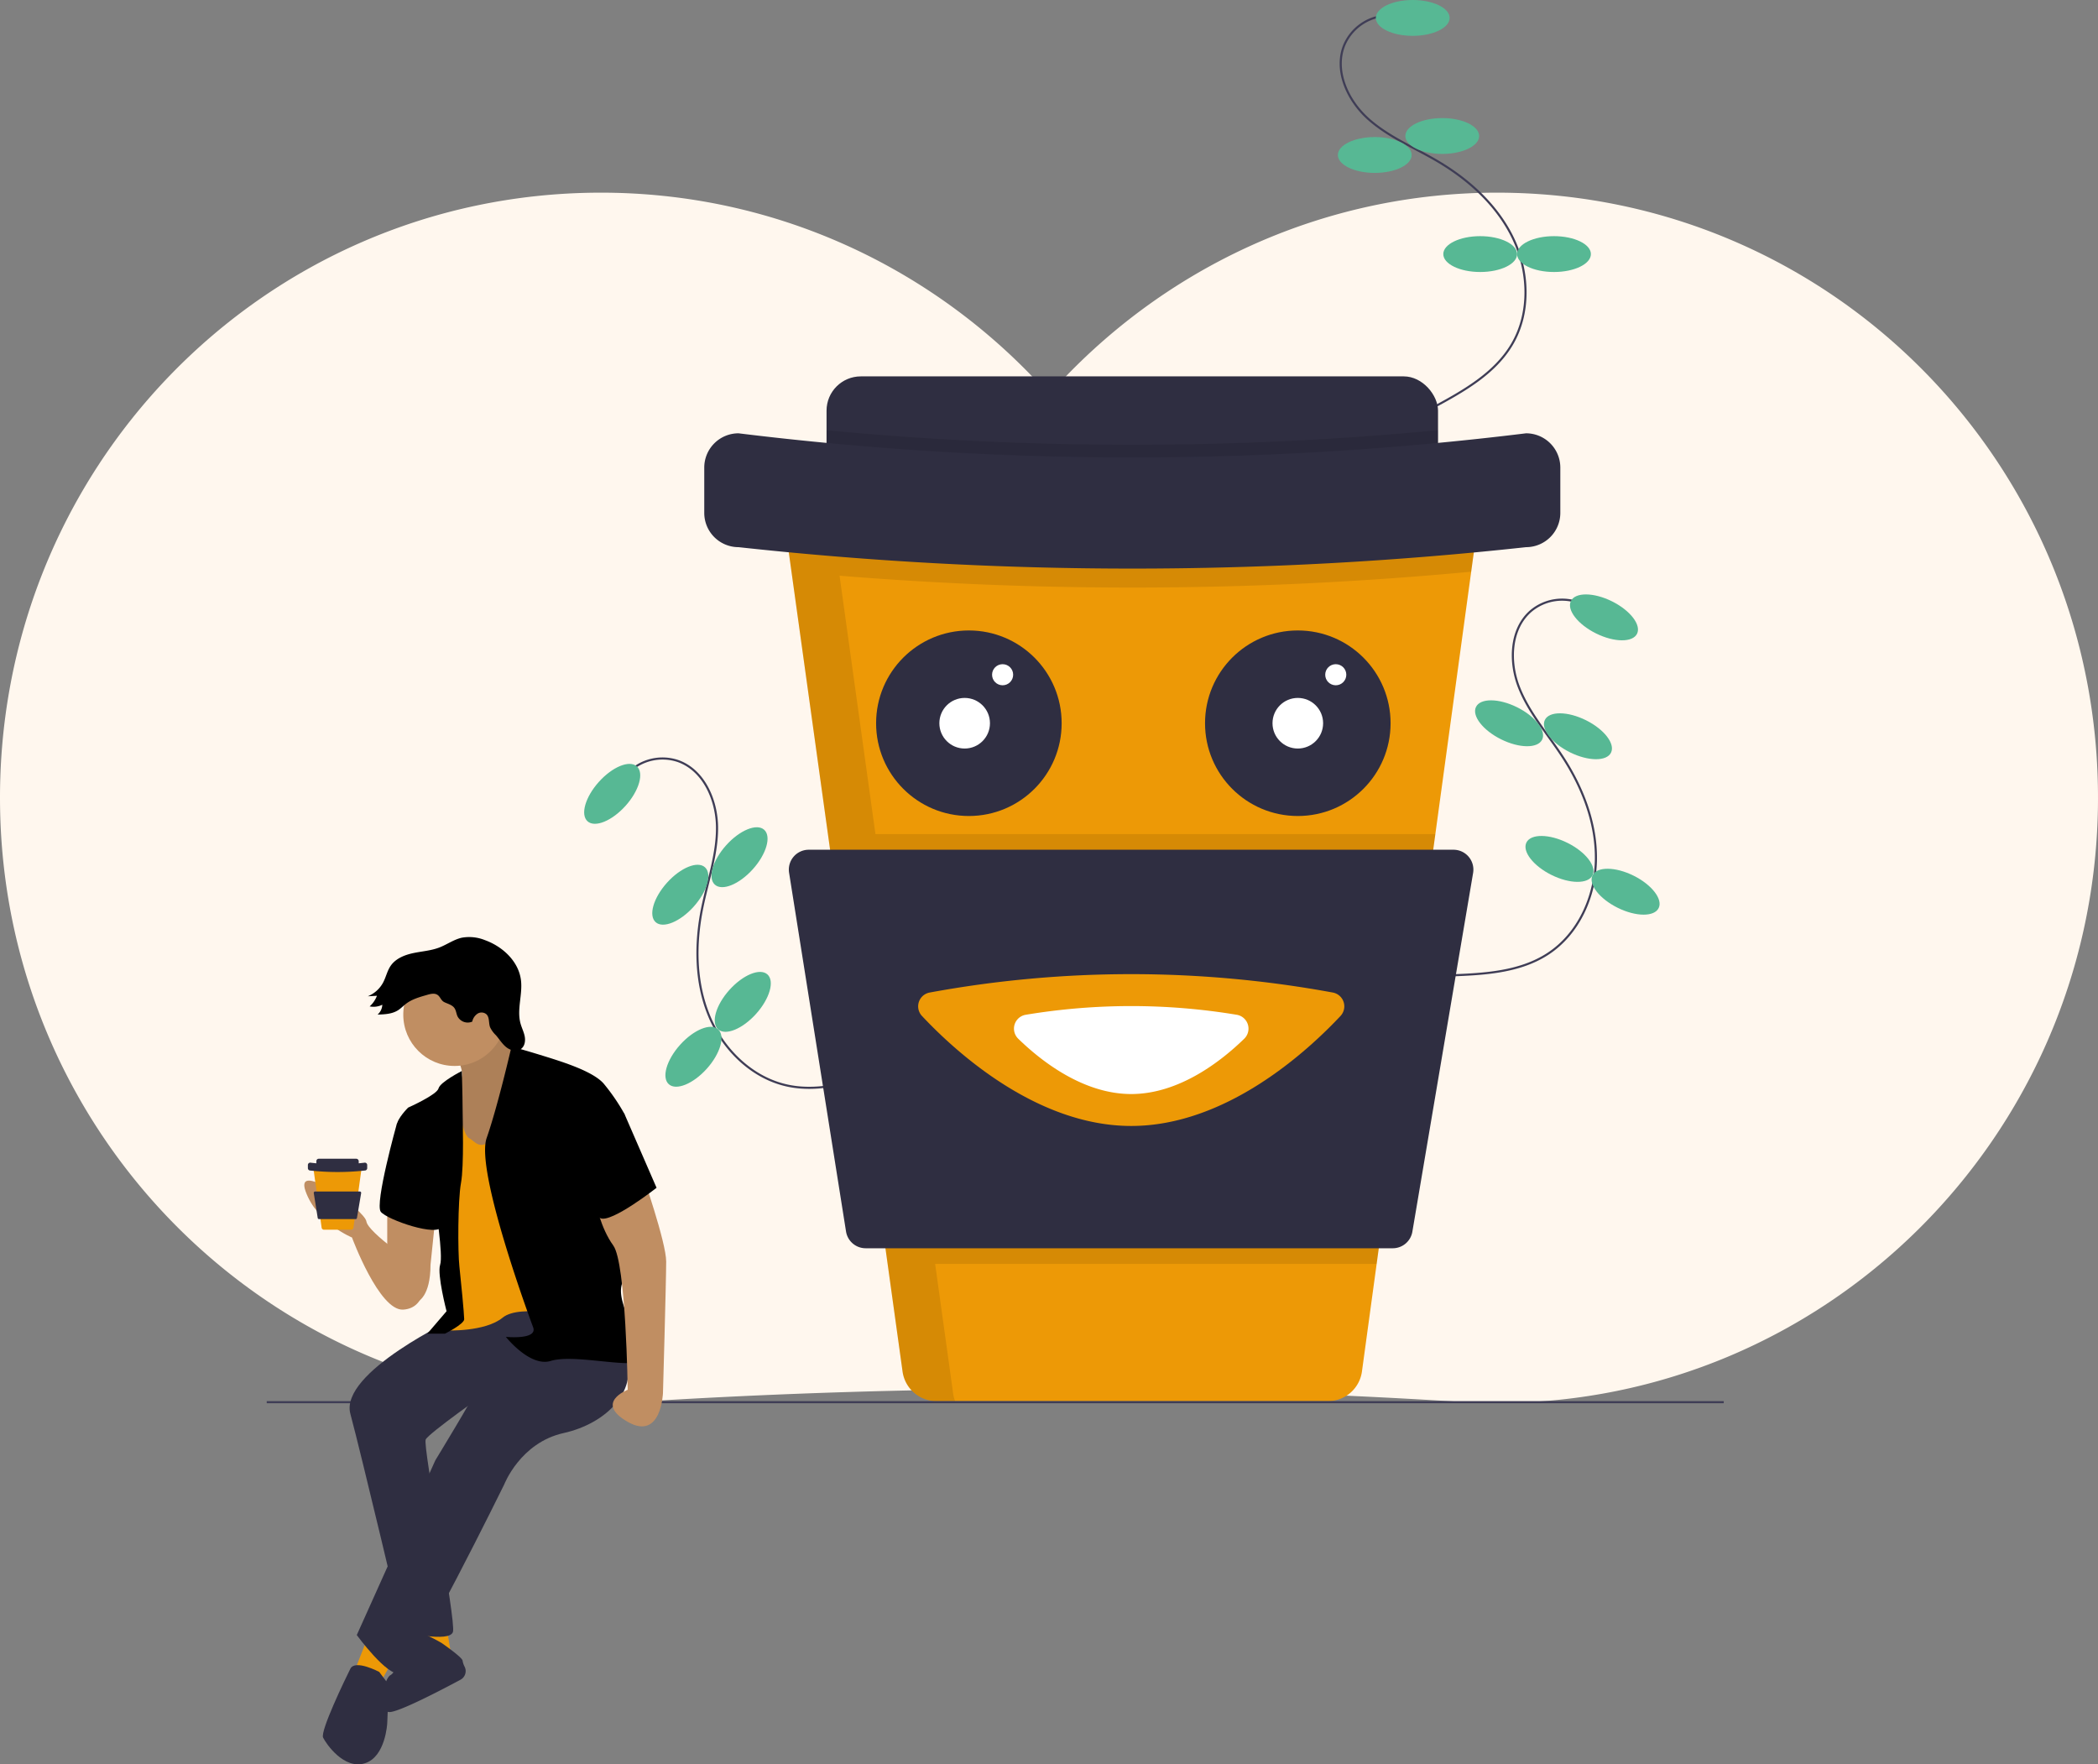<svg id="b49f4f68-d79e-4476-a14b-b3f27440c724" data-name="Layer 1" xmlns="http://www.w3.org/2000/svg" width="995.001" height="836.749" viewBox="0 0 995.001 836.749"><rect x="0" y="0" width="995.001" height="836.749" fill="#808080" stroke="none"/><title>coffee break</title><path d="M813.829,123.003C728.844,122.613,652.462,159.695,600,218.773c-52.462-59.078-128.844-96.16-213.829-95.77C226.586,123.736,99.4,255.113,102.557,415.789,105.618,571.622,232.02,697,387.5,697q9.048,0,17.96-.561a3110.914,3110.914,0,0,1,389.08,0q8.909.558,17.96.561c155.48,0,281.881-125.378,284.943-281.211C1100.6,255.114,973.414,123.736,813.829,123.003Z" transform="translate(-102.499 -31.626)" fill="#fff7ee"/><path d="M759.881,39.083a22.982,22.982,0,0,0-19.81,13.851c-4.954,11.974,1.424,26.039,10.999,34.77s21.874,13.722,33.048,20.282c15.01,8.811,28.497,21.043,36.007,36.744s8.309,35.15-.519,50.15c-8.194,13.922-23.093,22.255-37.302,29.94" transform="translate(-102.499 -31.626)" fill="none" stroke="#3f3d56" stroke-miterlimit="10"/><ellipse cx="670.001" cy="8.5" rx="17.5" ry="8.5" fill="#57b894"/><ellipse cx="684.001" cy="64.5" rx="17.5" ry="8.5" fill="#57b894"/><ellipse cx="652.001" cy="73.5" rx="17.5" ry="8.5" fill="#57b894"/><ellipse cx="702.001" cy="120.5" rx="17.5" ry="8.5" fill="#57b894"/><ellipse cx="737.001" cy="120.5" rx="17.5" ry="8.5" fill="#57b894"/><path d="M852.361,317.873a22.982,22.982,0,0,0-23.902,3.605c-9.759,8.525-10.295,23.959-5.598,36.036s13.497,22.013,20.592,32.856c9.53,14.564,16.177,31.515,15.927,48.918s-8.177,35.181-22.751,44.695c-13.527,8.831-30.577,9.674-46.721,10.244" transform="translate(-102.499 -31.626)" fill="none" stroke="#3f3d56" stroke-miterlimit="10"/><ellipse cx="863.202" cy="324.415" rx="8.5" ry="17.5" transform="translate(86.48 921.905) rotate(-63.615)" fill="#57b894"/><ellipse cx="850.858" cy="380.803" rx="8.5" ry="17.5" transform="translate(29.107 942.176) rotate(-63.615)" fill="#57b894"/><ellipse cx="818.191" cy="374.645" rx="8.5" ry="17.5" transform="translate(16.474 909.491) rotate(-63.615)" fill="#57b894"/><ellipse cx="842.096" cy="438.969" rx="8.5" ry="17.5" transform="translate(-27.868 966.644) rotate(-63.615)" fill="#57b894"/><ellipse cx="873.451" cy="454.522" rx="8.5" ry="17.5" transform="translate(-24.381 1003.374) rotate(-63.615)" fill="#57b894"/><path d="M400.503,398.035a22.982,22.982,0,0,1,23.543-5.478c12.217,4.318,18.417,18.463,18.512,31.42s-4.412,25.442-7.001,38.139c-3.478,17.054-3.394,35.261,3.266,51.341s20.593,29.673,37.65,33.132c15.832,3.21,31.988-2.303,47.202-7.736" transform="translate(-102.499 -31.626)" fill="none" stroke="#3f3d56" stroke-miterlimit="10"/><ellipse cx="392.844" cy="408.118" rx="17.5" ry="8.5" transform="translate(-275.79 395.938) rotate(-48.06)" fill="#57b894"/><ellipse cx="425.143" cy="455.96" rx="17.5" ry="8.5" transform="translate(-300.665 435.829) rotate(-48.06)" fill="#57b894"/><ellipse cx="453.225" cy="438.172" rx="17.5" ry="8.5" transform="translate(-278.121 450.818) rotate(-48.06)" fill="#57b894"/><ellipse cx="454.767" cy="506.777" rx="17.5" ry="8.5" transform="translate(-328.64 474.718) rotate(-48.06)" fill="#57b894"/><ellipse cx="431.375" cy="532.812" rx="17.5" ry="8.5" transform="translate(-355.764 465.952) rotate(-48.06)" fill="#57b894"/><path d="M802.98,282.586l-2.75,20.17-17,124.46-27.84,203.82-6.97,51.03a16.255,16.255,0,0,1-16.11,14.06H546.66a16.26,16.26,0,0,1-16.11-14.02l-7.09-51.07-28.31-203.82-17.3-124.55-2.78-20.04a16.255,16.255,0,0,1,16.1-18.5h295.7A16.266,16.266,0,0,1,802.98,282.586Z" transform="translate(-102.499 -31.626)" fill="#ed9906"/><rect x="392.001" y="178.5" width="290" height="54" rx="16.26" fill="#2f2e41"/><path d="M784.5,235.646v12.22a16.26,16.26,0,0,1-16.26,16.26H510.76a16.26,16.26,0,0,1-16.26-16.26v-12.19A1527,1527,0,0,0,784.5,235.646Z" transform="translate(-102.499 -31.626)" opacity="0.1"/><circle cx="459.501" cy="343" r="44" fill="#2f2e41"/><circle cx="615.501" cy="343" r="44" fill="#2f2e41"/><circle cx="457.501" cy="343" r="12" fill="#fff"/><circle cx="475.501" cy="320" r="5" fill="#fff"/><circle cx="615.501" cy="343" r="12" fill="#fff"/><circle cx="633.501" cy="320" r="5" fill="#fff"/><path d="M802.055,274.626h.002c-.005-.012-.011-.024-.015-.036a16.257,16.257,0,0,0-1.641-3.186l-.002-.003c-.196-.295-.403-.58-.618-.86-.072-.094-.145-.186-.219-.278a16.372,16.372,0,0,0-2.073-2.161c-.169-.147-.339-.291-.513-.431-.196-.156-.393-.31-.597-.458-.254-.185-.517-.359-.782-.529-.209-.134-.419-.265-.635-.39q-.5-.289-1.022-.544c-.166-.08-.334-.155-.503-.23q-.499-.221-1.015-.409c-.139-.05-.275-.106-.415-.153q-.715-.238-1.459-.411c-.121-.028-.246-.048-.368-.073q-.608-.126-1.234-.206c-.151-.019-.301-.039-.453-.054-.534-.053-1.073-.089-1.622-.089l-.001-0H491.17a16.304,16.304,0,0,0-16.101,18.496l.47,3.381L477.85,302.666l.003 0L495.151,427.216H495.15l22.708,163.49,12.694,91.398a16.259,16.259,0,0,0,16.104,14.022h8.81a16.24,16.24,0,0,1-.915-3.522l-8.551-61.568H755.39l27.84-203.82H517.693L500.671,304.659A1718.367,1718.367,0,0,0,800.23,302.756l2.75-20.17A16.137,16.137,0,0,0,802.055,274.626Z" transform="translate(-102.499 -31.626)" opacity="0.1"/><path d="M826.241,291.126a1720.993,1720.993,0,0,1-373.482,0,16.259,16.259,0,0,1-16.259-16.259v-21.482a16.259,16.259,0,0,1,16.259-16.259,1530.249,1530.249,0,0,0,373.482,0,16.259,16.259,0,0,1,16.259,16.259v21.482A16.259,16.259,0,0,1,826.241,291.126Z" transform="translate(-102.499 -31.626)" fill="#2f2e41"/><path d="M763.034,623.626H513.049a9.428,9.428,0,0,1-9.311-7.95L476.731,445.531a9.428,9.428,0,0,1,9.311-10.906H791.842a9.428,9.428,0,0,1,9.295,11.002L772.33,615.772A9.428,9.428,0,0,1,763.034,623.626Z" transform="translate(-102.499 -31.626)" fill="#2f2e41"/><path d="M734.589,502.347a6.662,6.662,0,0,1,3.653,11.12c-15.861,16.907-54.318,52.159-99.242,52.159s-83.381-35.252-99.242-52.159a6.662,6.662,0,0,1,3.653-11.12,528.227,528.227,0,0,1,191.178,0Z" transform="translate(-102.499 -31.626)" fill="#ed9906"/><path d="M688.998,512.89a6.663,6.663,0,0,1,3.621,11.332c-10.741,10.473-30.732,26.264-53.619,26.264s-42.878-15.792-53.619-26.264a6.663,6.663,0,0,1,3.621-11.332,305.156,305.156,0,0,1,99.996,0Z" transform="translate(-102.499 -31.626)" fill="#fff"/><line x1="126.501" y1="665" x2="817.501" y2="665" fill="none" stroke="#3f3d56" stroke-miterlimit="10"/><path d="M286.152,604.07V632.201l14.445,16.726s6.082-2.281,6.082-17.487l2.281-22.048Z" transform="translate(-102.499 -31.626)" fill="#c08e62"/><path d="M300.597,632.201s-23.569-15.966-24.329-21.288-34.213-29.651-28.891-14.445,22.048,22.048,22.048,22.048,12.925,34.973,24.329,34.213S305.159,637.523,300.597,632.201Z" transform="translate(-102.499 -31.626)" fill="#c08e62"/><polygon points="211.783 771.64 214.064 785.325 201.899 782.284 201.899 771.64 211.783 771.64" fill="#ed9906"/><path d="M312.002,810.869s-14.06-8.33-14.633-4.545-6.655,18.23-9.696,19.751-6.843,18.247,0,17.487c5.3-.589,24.738-10.755,33.234-15.31a4.643,4.643,0,0,0,1.996-6.067,9.579,9.579,0,0,1-1.017-2.952C321.885,817.711,312.002,810.869,312.002,810.869Z" transform="translate(-102.499 -31.626)" fill="#2f2e41"/><path d="M318.844,656.53s-55.501,25.85-50.179,45.617,25.09,103.399,25.09,103.399,22.048,5.322,23.569,0-14.445-88.193-12.925-91.235S334.05,691.503,334.05,691.503L391.832,667.174l-24.329-22.809Z" transform="translate(-102.499 -31.626)" fill="#2f2e41"/><polygon points="174.529 776.202 167.686 793.689 179.851 799.011 187.454 785.325 174.529 776.202" fill="#ed9906"/><path d="M318.084,531.843s6.843,9.123,1.521,13.685-1.521,21.288-1.521,21.288l6.843,19.007,27.37-5.322V549.33l-1.521-15.206s-13.685-12.925-15.206-22.809S318.084,531.843,318.084,531.843Z" transform="translate(-102.499 -31.626)" fill="#c08e62"/><path d="M318.084,531.843s6.843,9.123,1.521,13.685-1.521,21.288-1.521,21.288l6.843,19.007,27.37-5.322V549.33l-1.521-15.206s-13.685-12.925-15.206-22.809S318.084,531.843,318.084,531.843Z" transform="translate(-102.499 -31.626)" opacity="0.1"/><path d="M363.701,650.448s-35.734,39.535-35.734,41.056-19.007,32.692-19.007,32.692l-37.254,82.871s14.445,19.767,20.528,18.247,49.419-89.714,49.419-89.714,7.603-19.767,28.131-24.329,36.494-20.528,28.891-38.775S363.701,650.448,363.701,650.448Z" transform="translate(-102.499 -31.626)" fill="#2f2e41"/><circle cx="215.585" cy="481.21" r="24.329" fill="#c08e62"/><path d="M318.844,552.371s3.041,17.487,6.082,19.007,5.322,6.843,12.165-.76,12.925-22.809,12.925-22.809l23.569,28.891,2.281,79.83s-26.61-6.843-34.973,0-26.61,6.082-26.61,6.082l3.801-15.206-3.041-25.85.76-23.569.76-16.726Z" transform="translate(-102.499 -31.626)" fill="#ed9906"/><path d="M321.523,539.574s-10.281,5.194-11.042,8.235-14.445,9.123-14.445,9.123-5.322,5.322-5.322,8.363S308.961,603.31,308.961,603.31s3.801,23.569,2.281,28.131,3.041,22.048,3.041,22.048l-9.123,10.644h8.363s9.123-4.562,9.123-6.843-1.521-18.247-2.281-25.09-.76-31.172.76-39.535.76-30.412.76-35.734S321.523,539.574,321.523,539.574Z" transform="translate(-102.499 -31.626)" fill="black"/><path d="M345.074,528.029s3.421.773,13.305,3.814,25.09,7.603,30.412,13.685a94.247,94.247,0,0,1,9.884,14.445l-3.041,54.741s6.082,11.404,5.322,17.487-6.843,6.843-2.281,19.767,13.685,24.329,5.322,25.85-30.412-3.801-40.295-.76-21.288-11.404-21.288-11.404,15.206,1.521,12.925-4.562-27.37-74.508-22.048-89.714S345.074,528.029,345.074,528.029Z" transform="translate(-102.499 -31.626)" fill="black"/><path d="M294.515,561.494l-3.801,3.041s-10.644,38.014-7.603,41.816,27.37,12.165,28.891,6.843S294.515,561.494,294.515,561.494Z" transform="translate(-102.499 -31.626)" fill="black"/><path d="M407.038,588.104s11.404,32.692,11.404,41.816-1.521,62.344-1.521,62.344-.76,22.809-16.726,13.685,0-15.206,0-15.206-.76-60.063-6.843-68.426-8.363-20.528-8.363-20.528Z" transform="translate(-102.499 -31.626)" fill="#c08e62"/><path d="M282.35,824.554s-11.404-6.082-13.685-1.521-14.445,29.651-12.925,32.692,9.884,15.206,19.767,12.165,10.644-19.007,10.644-19.007l.76-18.247Z" transform="translate(-102.499 -31.626)" fill="#2f2e41"/><path d="M313.32,506.959c1.676.789,3.664,1.26,4.717,2.784.78,1.129.858,2.596,1.427,3.845a5.437,5.437,0,0,0,6.995,2.558,6.032,6.032,0,0,1,2.46-3.736,3.583,3.583,0,0,1,4.254.234c1.567,1.494,1.012,4.099,1.744,6.137a12.953,12.953,0,0,0,2.786,3.82c1.664,1.92,2.99,4.172,4.994,5.734s5.043,2.239,7.034.66c1.674-1.327,2.021-3.776,1.615-5.874s-1.415-4.029-1.983-6.088c-1.848-6.692,1.098-13.836.187-20.718-1.168-8.818-8.663-15.784-17.029-18.807a19.922,19.922,0,0,0-10.994-1.165c-3.826.854-7.094,3.29-10.759,4.683-3.919,1.49-8.18,1.75-12.28,2.621s-8.321,2.555-10.7,6.006c-1.66,2.407-2.23,5.397-3.606,7.977a14.311,14.311,0,0,1-7.249,6.494l4.335-.247a12.777,12.777,0,0,1-3.454,5.041,9.269,9.269,0,0,0,6.001-.793,6.523,6.523,0,0,1-2.237,4.676c3.336-.1,6.853-.254,9.672-2.041,1.381-.875,2.506-2.094,3.806-3.086,2.769-2.115,6.205-3.118,9.554-4.079,1.759-.505,3.875-1.207,5.466-.075C311.398,504.462,311.607,506.153,313.32,506.959Z" transform="translate(-102.499 -31.626)" fill="black"/><path d="M387.27,550.85l11.404,9.123,15.206,34.973s-21.288,16.726-26.61,14.445-14.445-42.576-14.445-42.576Z" transform="translate(-102.499 -31.626)" fill="black"/><path d="M273.91,586.172l-.191,1.398-1.178,8.623-1.929,14.122-.483,3.536a1.126,1.126,0,0,1-1.116.974h-12.863a1.127,1.127,0,0,1-1.116-.971l-.491-3.539-1.962-14.122-1.199-8.63-.193-1.389a1.126,1.126,0,0,1,1.116-1.282H272.794A1.127,1.127,0,0,1,273.91,586.172Z" transform="translate(-102.499 -31.626)" fill="#ed9906"/><rect x="150.037" y="549.526" width="20.093" height="3.742" rx="1.127" fill="#2f2e41"/><path d="M275.522,586.763a119.242,119.242,0,0,1-25.878,0,1.127,1.127,0,0,1-1.127-1.127v-1.488a1.127,1.127,0,0,1,1.127-1.127,106.027,106.027,0,0,0,25.878,0,1.127,1.127,0,0,1,1.127,1.127v1.488A1.127,1.127,0,0,1,275.522,586.763Z" transform="translate(-102.499 -31.626)" fill="#2f2e41"/><path d="M271.142,609.801H253.821a.653.653,0,0,1-.645-.551l-1.871-11.789a.653.653,0,0,1,.645-.756h21.188a.653.653,0,0,1,.644.762l-1.996,11.789A.653.653,0,0,1,271.142,609.801Z" transform="translate(-102.499 -31.626)" fill="#2f2e41"/></svg>